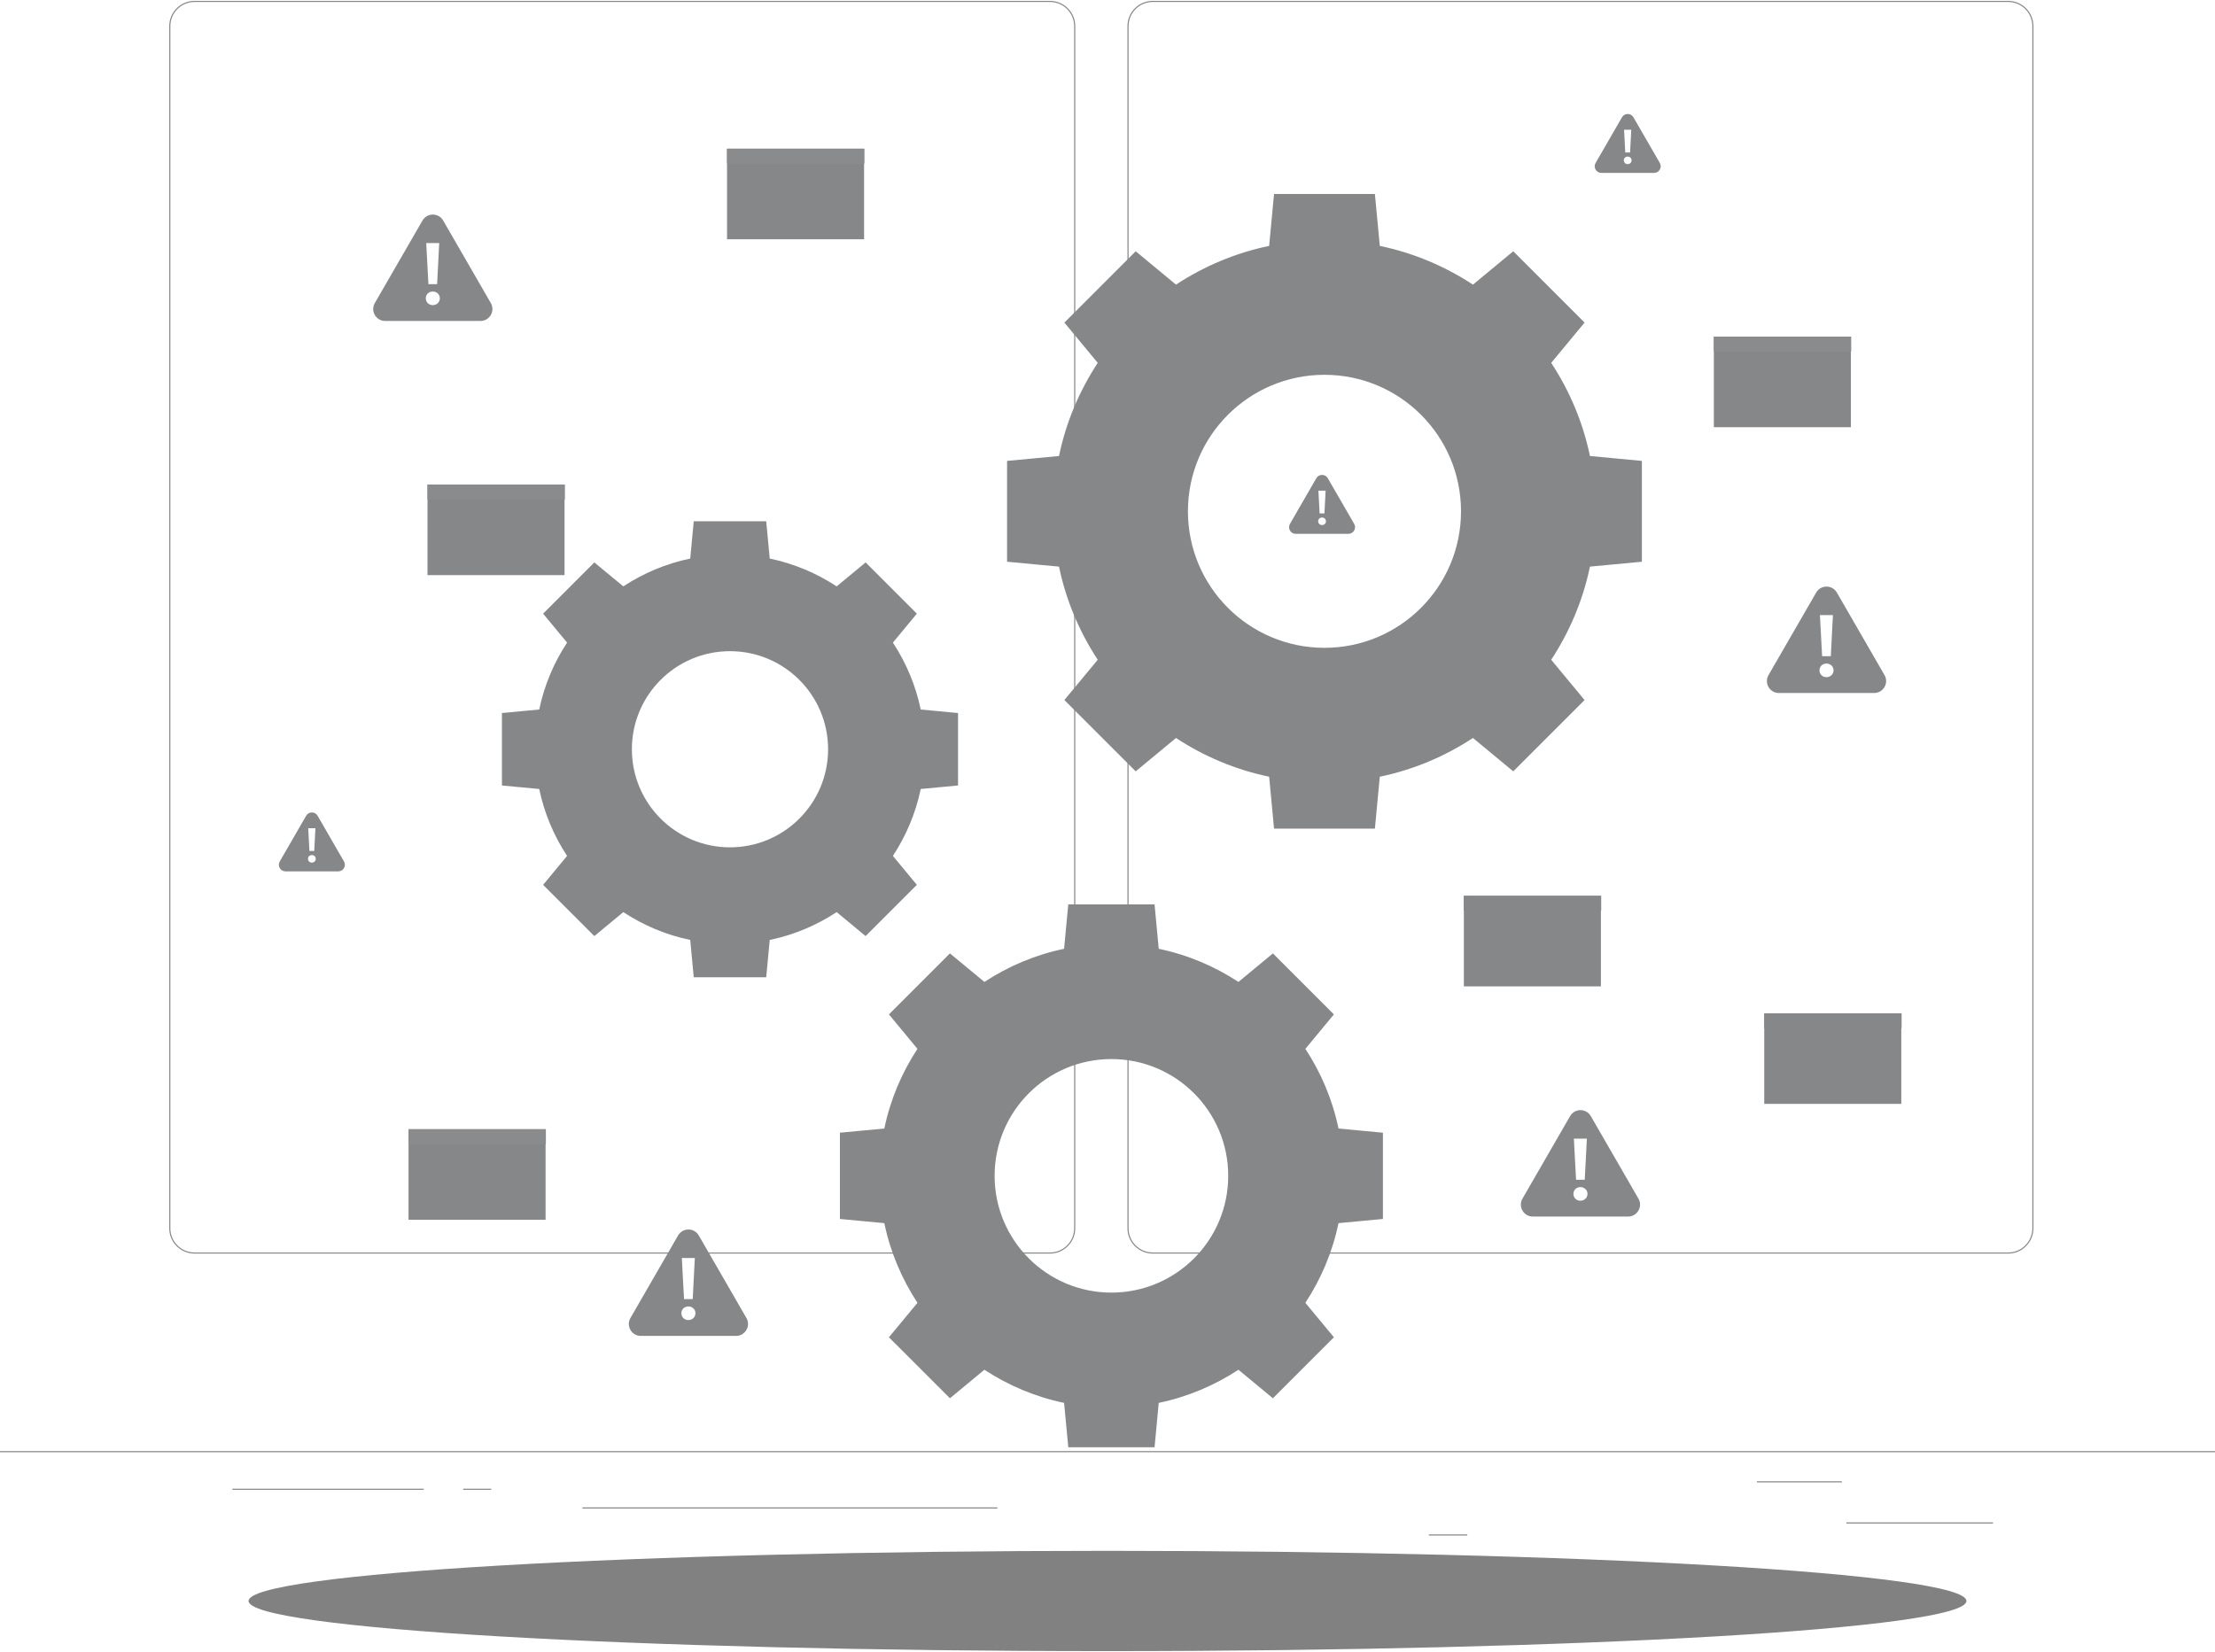 <svg width="500" height="373" viewBox="0 0 500 373" fill="none" xmlns="http://www.w3.org/2000/svg">
<g opacity="0.55">
<path d="M500 327.641H0V327.891H500V327.641Z" fill="#202325"/>
<path d="M449.901 343.738H416.779V343.988H449.901V343.738Z" fill="#202325"/>
<path d="M331.22 346.453H322.527V346.703H331.22V346.453Z" fill="#202325"/>
<path d="M415.778 334.453H396.586V334.703H415.778V334.453Z" fill="#202325"/>
<path d="M95.652 336.133H52.459V336.383H95.652V336.133Z" fill="#202325"/>
<path d="M110.889 336.133H104.556V336.383H110.889V336.133Z" fill="#202325"/>
<path d="M225.147 340.355H131.471V340.605H225.147V340.355Z" fill="#202325"/>
<path d="M237.014 283.043H43.915C40.768 283.043 38.207 280.482 38.207 277.335V5.903C38.207 2.756 40.768 0.195 43.915 0.195H237.014C240.16 0.195 242.721 2.756 242.721 5.903V277.335C242.721 280.482 240.16 283.043 237.014 283.043ZM43.915 0.446C40.905 0.446 38.457 2.894 38.457 5.904V277.336C38.457 280.346 40.905 282.794 43.915 282.794H237.014C240.023 282.794 242.471 280.346 242.471 277.336V5.903C242.471 2.894 240.023 0.445 237.014 0.445L43.915 0.446Z" fill="#202325"/>
<path d="M453.31 283.043H260.212C257.065 283.043 254.505 280.482 254.505 277.335V5.903C254.505 2.756 257.066 0.195 260.212 0.195H453.31C456.458 0.195 459.018 2.756 459.018 5.903V277.335C459.019 280.482 456.458 283.043 453.31 283.043ZM260.212 0.446C257.203 0.446 254.755 2.894 254.755 5.904V277.336C254.755 280.346 257.203 282.794 260.212 282.794H453.31C456.32 282.794 458.768 280.346 458.768 277.336V5.903C458.768 2.894 456.32 0.445 453.31 0.445L260.212 0.446Z" fill="#202325"/>
<path d="M227.33 104.065V126.831L239.053 127.936C240.635 135.567 243.66 142.662 247.796 148.965L240.266 158.06L256.365 174.16L265.461 166.629C271.763 170.766 278.859 173.791 286.49 175.373L287.594 187.096H310.361L311.466 175.372C319.097 173.789 326.194 170.766 332.495 166.629L341.591 174.16L357.691 158.06L350.161 148.964C354.297 142.662 357.321 135.567 358.904 127.936L370.628 126.831V104.065L358.904 102.96C357.321 95.328 354.297 88.232 350.161 81.93L357.691 72.834L341.591 56.734L332.495 64.263C326.194 60.129 319.097 57.104 311.466 55.521L310.361 43.797H287.594L286.49 55.521C278.859 57.103 271.763 60.128 265.461 64.263L256.365 56.734L240.266 72.834L247.796 81.929C243.66 88.231 240.635 95.327 239.053 102.959L227.33 104.065ZM298.978 84.626C316.001 84.626 329.8 98.425 329.8 115.448C329.8 132.47 316.001 146.269 298.978 146.269C281.956 146.269 268.156 132.469 268.156 115.448C268.157 98.425 281.956 84.626 298.978 84.626Z" fill="#222527"/>
<path d="M188.865 205.945L195.4 211.357L206.967 199.789L201.557 193.254C204.528 188.726 206.702 183.626 207.838 178.144L216.261 177.351V160.993L207.838 160.199C206.701 154.715 204.528 149.618 201.556 145.09L206.966 138.554L195.399 126.986L188.864 132.396C184.335 129.426 179.237 127.253 173.753 126.114L172.96 117.691L156.601 117.693L155.809 126.114C150.325 127.251 145.226 129.426 140.698 132.396L134.163 126.986L122.596 138.554L128.007 145.09C125.035 149.616 122.862 154.715 121.724 160.199L113.303 160.993V177.351L121.724 178.144C122.862 183.626 125.034 188.725 128.007 193.254L122.596 199.789L134.163 211.357L140.698 205.945C145.226 208.916 150.324 211.09 155.809 212.228L156.601 220.65H172.96L173.753 212.226C179.238 211.09 184.336 208.916 188.865 205.945ZM142.637 169.171C142.637 156.941 152.551 147.027 164.782 147.027C177.011 147.027 186.927 156.941 186.927 169.171C186.927 181.401 177.012 191.316 164.782 191.316C152.551 191.316 142.637 181.401 142.637 169.171Z" fill="#222527"/>
<path d="M261.566 316.75C268.094 315.397 274.164 312.808 279.556 309.271L287.336 315.712L301.108 301.941L294.666 294.158C298.204 288.769 300.792 282.699 302.145 276.17L312.173 275.226V255.75L302.145 254.806C300.792 248.277 298.203 242.208 294.666 236.817L301.108 229.036L287.336 215.266L279.556 221.706C274.164 218.169 268.095 215.581 261.566 214.227L260.622 204.199H241.145L240.201 214.227C233.673 215.581 227.604 218.169 222.213 221.706L214.432 215.266L200.66 229.036L207.1 236.817C203.563 242.208 200.976 248.277 199.622 254.806L189.594 255.75V275.226L199.622 276.17C200.976 282.699 203.563 288.769 207.1 294.16L200.66 301.941L214.432 315.712L222.213 309.271C227.604 312.808 233.673 315.397 240.201 316.75L241.145 326.778H260.622L261.566 316.75ZM224.519 265.487C224.519 250.927 236.323 239.122 250.884 239.122C265.446 239.122 277.25 250.927 277.25 265.487C277.25 280.049 265.446 291.852 250.884 291.852C236.323 291.852 224.519 280.049 224.519 265.487Z" fill="#222527"/>
<path d="M401.552 156.47H423.059C425.137 156.47 426.435 154.221 425.397 152.421L414.644 133.795C413.605 131.996 411.008 131.996 409.969 133.795L399.216 152.421C398.176 154.221 399.475 156.47 401.552 156.47ZM413.753 138.878L413.277 148.157H411.315L410.819 138.878H413.753ZM410.72 151.348C410.72 150.496 411.374 149.821 412.286 149.821C413.218 149.821 413.892 150.496 413.892 151.348C413.892 152.2 413.218 152.895 412.286 152.895C411.374 152.895 410.72 152.2 410.72 151.348Z" fill="#222527"/>
<path d="M86.948 72.47H108.455C110.533 72.47 111.831 70.221 110.793 68.421L100.04 49.795C99.001 47.996 96.404 47.996 95.365 49.795L84.611 68.422C83.572 70.221 84.87 72.47 86.948 72.47ZM99.148 54.878L98.672 64.157H96.71L96.214 54.878H99.148ZM96.116 67.348C96.116 66.496 96.77 65.821 97.682 65.821C98.614 65.821 99.288 66.496 99.288 67.348C99.288 68.2 98.614 68.894 97.682 68.894C96.769 68.894 96.116 68.2 96.116 67.348Z" fill="#222527"/>
<path d="M144.647 301.63H166.154C168.232 301.63 169.53 299.381 168.492 297.581L157.739 278.955C156.7 277.156 154.103 277.156 153.064 278.955L142.311 297.581C141.271 299.381 142.569 301.63 144.647 301.63ZM156.847 284.037L156.371 293.316H154.409L153.913 284.037H156.847ZM153.814 296.507C153.814 295.655 154.468 294.98 155.38 294.98C156.312 294.98 156.986 295.655 156.986 296.507C156.986 297.359 156.312 298.054 155.38 298.054C154.468 298.054 153.814 297.36 153.814 296.507Z" fill="#222527"/>
<path d="M346.008 274.681H367.515C369.593 274.681 370.891 272.432 369.853 270.632L359.1 252.006C358.061 250.207 355.464 250.207 354.425 252.006L343.672 270.632C342.632 272.432 343.931 274.681 346.008 274.681ZM358.209 257.089L357.733 266.367H355.771L355.275 257.089H358.209ZM355.176 269.559C355.176 268.707 355.83 268.032 356.741 268.032C357.673 268.032 358.347 268.707 358.347 269.559C358.347 270.411 357.673 271.106 356.741 271.106C355.829 271.105 355.176 270.411 355.176 269.559Z" fill="#222527"/>
<path d="M361.473 39.037H373.383C374.534 39.037 375.253 37.791 374.678 36.795L368.723 26.481C368.147 25.485 366.709 25.485 366.134 26.481L360.179 36.795C359.604 37.791 360.323 39.037 361.473 39.037ZM368.229 29.295L367.966 34.433H366.879L366.604 29.295H368.229ZM366.55 36.2C366.55 35.728 366.912 35.354 367.417 35.354C367.933 35.354 368.306 35.728 368.306 36.2C368.306 36.672 367.933 37.056 367.417 37.056C366.912 37.057 366.55 36.672 366.55 36.2Z" fill="#222527"/>
<path d="M64.445 196.744H76.355C77.506 196.744 78.225 195.498 77.65 194.502L71.695 184.188C71.119 183.192 69.681 183.192 69.106 184.188L63.151 194.502C62.575 195.499 63.294 196.744 64.445 196.744ZM71.201 187.002L70.937 192.14H69.85L69.575 187.002H71.201ZM69.522 193.908C69.522 193.436 69.884 193.062 70.389 193.062C70.905 193.062 71.278 193.436 71.278 193.908C71.278 194.38 70.905 194.764 70.389 194.764C69.884 194.764 69.522 194.38 69.522 193.908Z" fill="#222527"/>
<path d="M292.479 120.53H304.389C305.54 120.53 306.259 119.284 305.684 118.288L299.729 107.974C299.153 106.977 297.715 106.977 297.14 107.974L291.185 118.288C290.609 119.284 291.328 120.53 292.479 120.53ZM299.235 110.788L298.971 115.926H297.884L297.609 110.788H299.235ZM297.555 117.693C297.555 117.221 297.917 116.847 298.422 116.847C298.938 116.847 299.311 117.221 299.311 117.693C299.311 118.165 298.938 118.549 298.422 118.549C297.917 118.549 297.555 118.165 297.555 117.693Z" fill="#222527"/>
<path d="M195.052 33.574H164.115V54.022H195.052V33.574Z" fill="#222527"/>
<path d="M195.119 33.574H164.115V36.93H195.119V33.574Z" fill="#292C2F"/>
<path d="M127.439 109.406H96.502V129.854H127.439V109.406Z" fill="#222527"/>
<path d="M127.506 109.406H96.502V112.762H127.506V109.406Z" fill="#292C2F"/>
<path d="M123.157 254.961H92.22V275.409H123.157V254.961Z" fill="#222527"/>
<path d="M123.224 254.961H92.22V258.317H123.224V254.961Z" fill="#292C2F"/>
<path d="M361.378 202.262H330.441V222.71H361.378V202.262Z" fill="#222527"/>
<path d="M361.445 202.262H330.441V205.618H361.445V202.262Z" fill="#222527"/>
<path d="M429.188 228.793H398.251V249.241H429.188V228.793Z" fill="#222527"/>
<path d="M429.255 228.793H398.251V232.149H429.255V228.793Z" fill="#222527"/>
<path d="M417.809 76.008H386.872V96.456H417.809V76.008Z" fill="#222527"/>
<path d="M417.876 76.008H386.872V79.364H417.876V76.008Z" fill="#292C2F"/>
<path d="M250 372.802C357.082 372.802 443.889 367.733 443.889 361.479C443.889 355.226 357.082 350.156 250 350.156C142.918 350.156 56.111 355.226 56.111 361.479C56.111 367.733 142.918 372.802 250 372.802Z" fill="#191A1C"/>
</g>
</svg>
